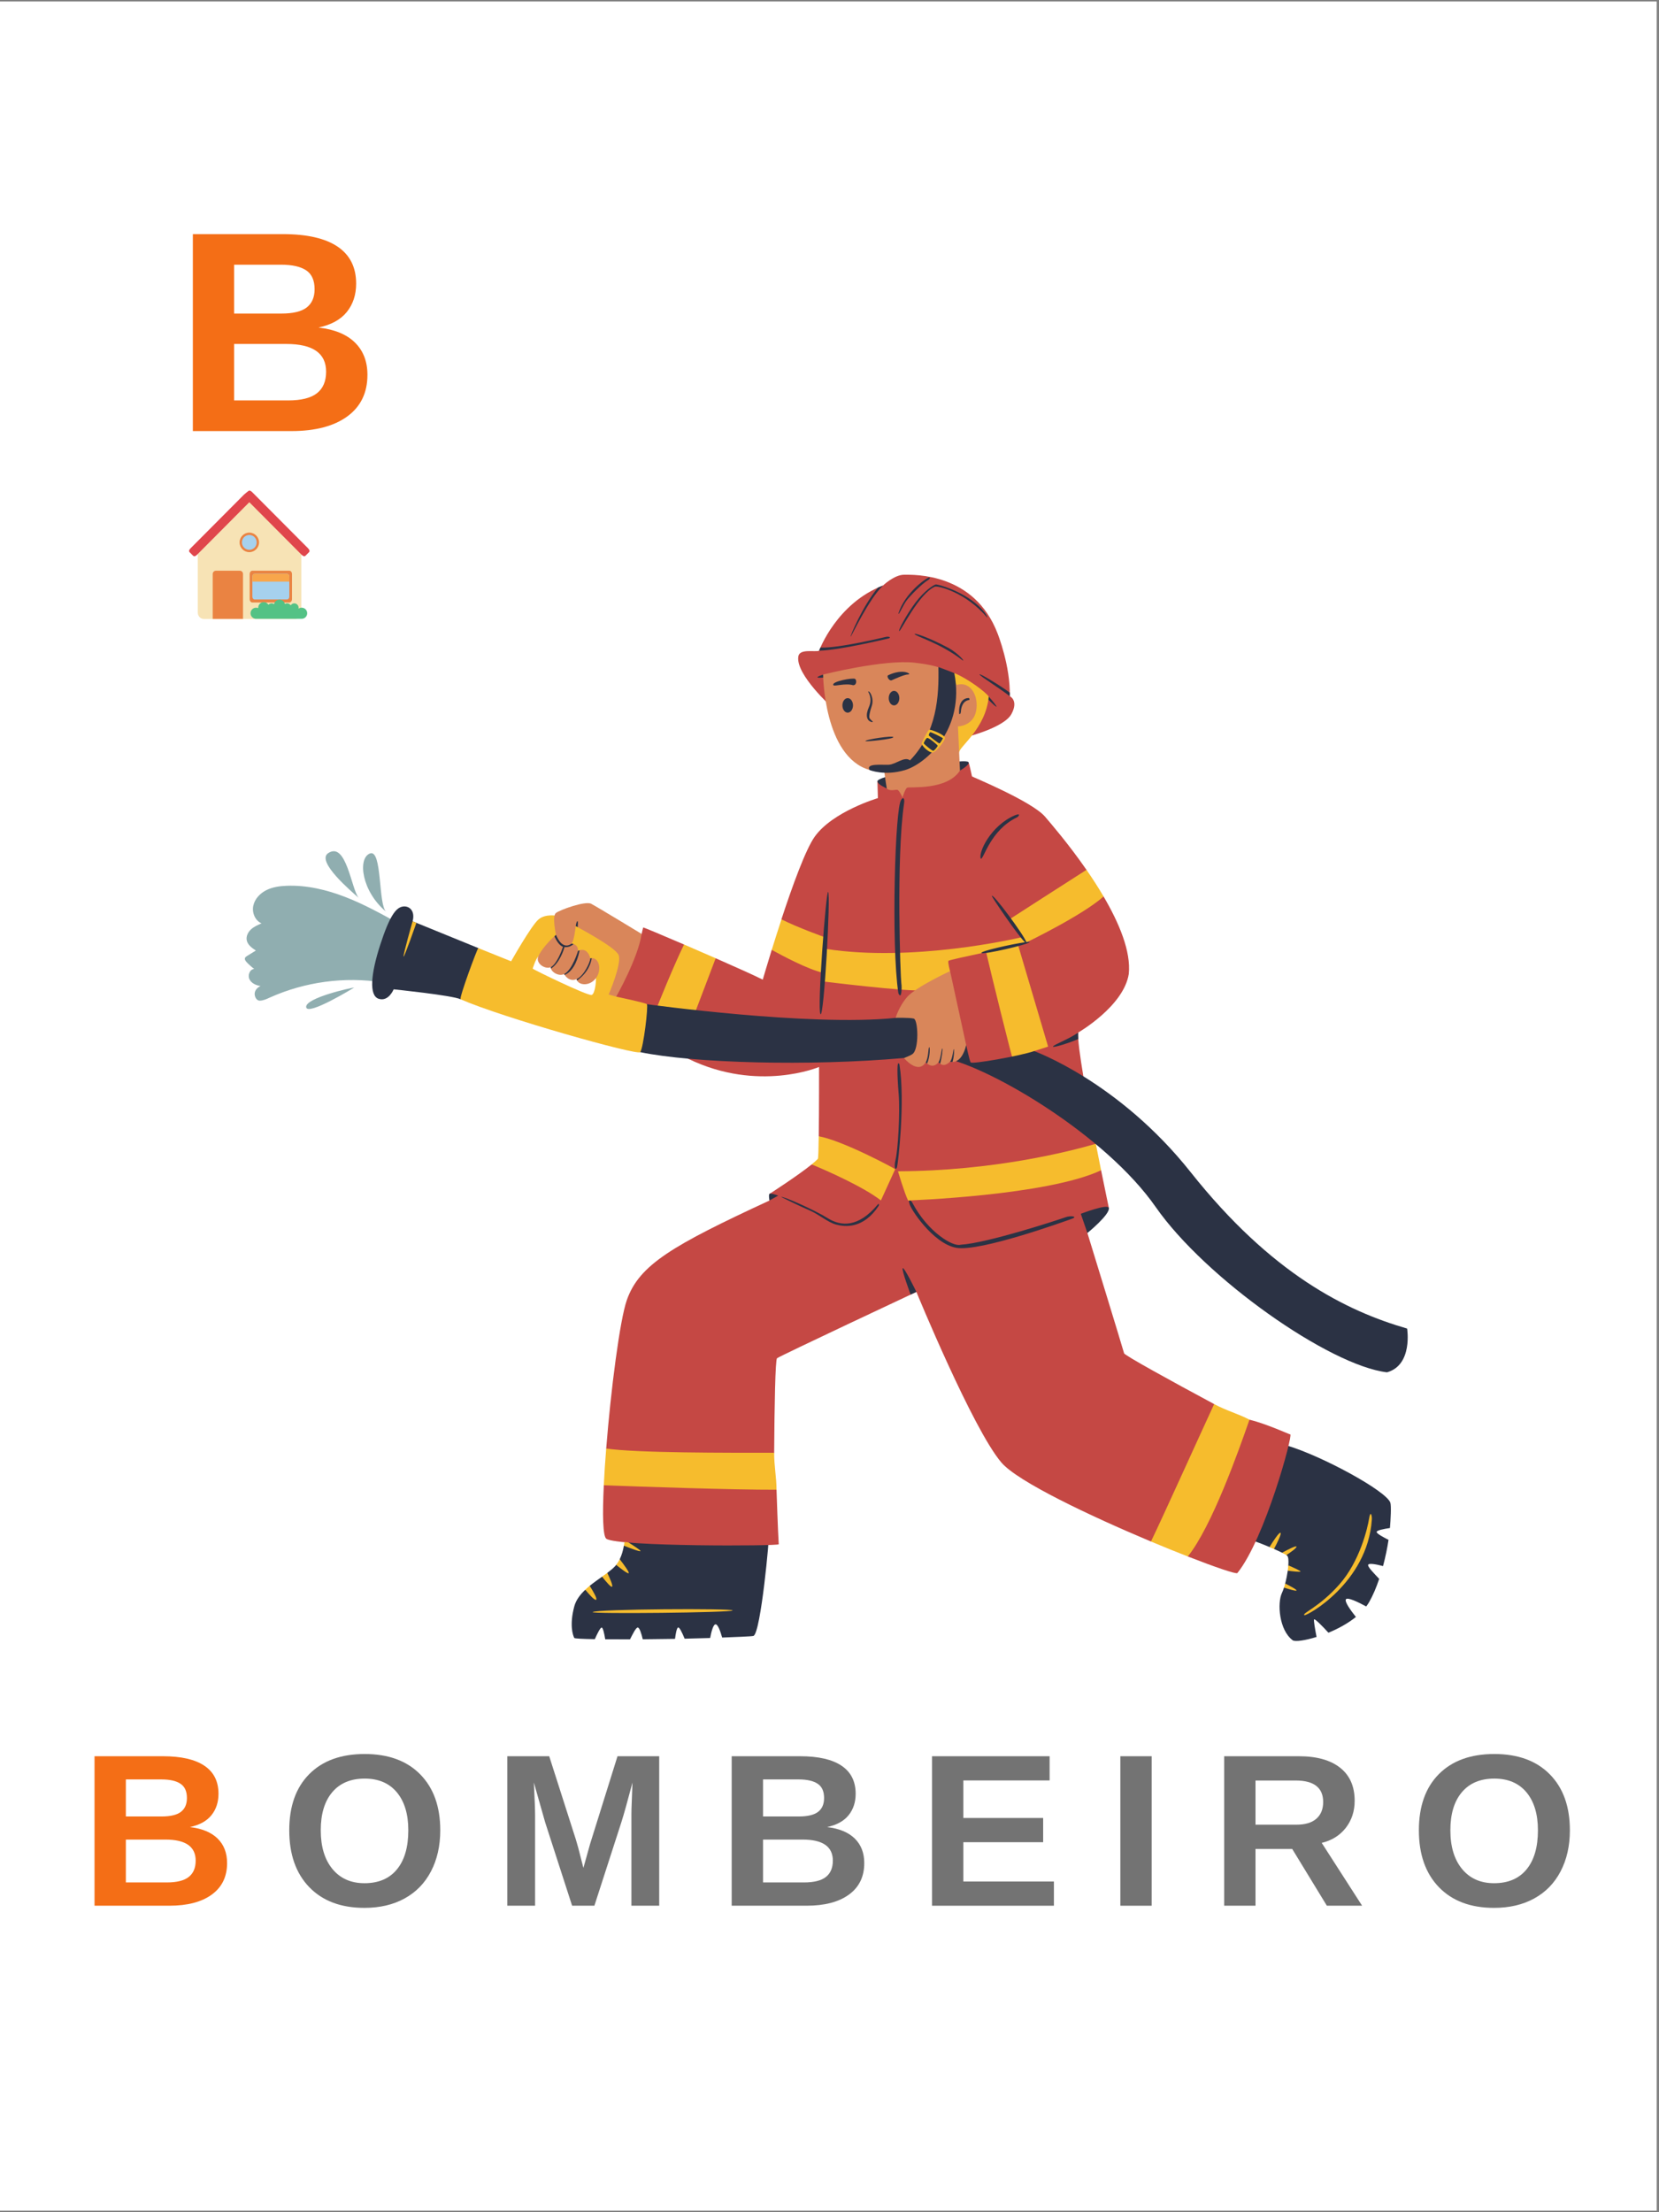 <svg xmlns="http://www.w3.org/2000/svg" xmlns:xlink="http://www.w3.org/1999/xlink" width="450" zoomAndPan="magnify" viewBox="0 0 337.5 450" height="600" preserveAspectRatio="xMidYMid meet" version="1.0"><rect x="0" y="0" width="337.5" height="450" fill="#808080" stroke="none"/><defs><g/><clipPath id="e28b543970"><path d="M 0 0.332 L 337 0.332 L 337 449.668 L 0 449.668 Z M 0 0.332 " clip-rule="nonzero"/></clipPath><clipPath id="8b89766d3f"><path d="M 40 101 L 62 101 L 62 125.922 L 40 125.922 Z M 40 101 " clip-rule="nonzero"/></clipPath><clipPath id="8d92188bac"><path d="M 38.344 99.672 L 63 99.672 L 63 114 L 38.344 114 Z M 38.344 99.672 " clip-rule="nonzero"/></clipPath><clipPath id="1b1ec02491"><path d="M 43 116 L 50 116 L 50 125.922 L 43 125.922 Z M 43 116 " clip-rule="nonzero"/></clipPath><clipPath id="ac5abcabcc"><path d="M 50 121 L 63 121 L 63 125.922 L 50 125.922 Z M 50 121 " clip-rule="nonzero"/></clipPath><clipPath id="ec31cd1aa8"><path d="M 116 293 L 283 293 L 283 333.969 L 116 333.969 Z M 116 293 " clip-rule="nonzero"/></clipPath><clipPath id="22abae7d5f"><path d="M 122 116.469 L 263 116.469 L 263 321 L 122 321 Z M 122 116.469 " clip-rule="nonzero"/></clipPath><clipPath id="f99eb70008"><path d="M 49.715 173 L 82 173 L 82 206 L 49.715 206 Z M 49.715 173 " clip-rule="nonzero"/></clipPath></defs><g clip-path="url(#e28b543970)"><path fill="#ffffff" d="M 0 0.332 L 337.5 0.332 L 337.5 450.332 L 0 450.332 Z M 0 0.332 " fill-opacity="1" fill-rule="nonzero"/><path fill="#ffffff" d="M 0 0.332 L 337.5 0.332 L 337.5 450.332 L 0 450.332 Z M 0 0.332 " fill-opacity="1" fill-rule="nonzero"/></g><g fill="#f46e16" fill-opacity="1"><g transform="translate(35.343, 87.688)"><g><path d="M 39.406 -11.438 C 39.406 -7.789 38.039 -4.973 35.312 -2.984 C 32.582 -0.992 28.789 0 23.938 0 L 3.891 0 L 3.891 -40.062 L 22.234 -40.062 C 27.129 -40.062 30.832 -39.211 33.344 -37.516 C 35.852 -35.816 37.109 -33.312 37.109 -30 C 37.109 -27.727 36.477 -25.805 35.219 -24.234 C 33.957 -22.672 32.035 -21.613 29.453 -21.062 C 32.703 -20.688 35.172 -19.672 36.859 -18.016 C 38.555 -16.359 39.406 -14.164 39.406 -11.438 Z M 28.656 -28.859 C 28.656 -30.66 28.082 -31.941 26.938 -32.703 C 25.789 -33.461 24.094 -33.844 21.844 -33.844 L 12.281 -33.844 L 12.281 -23.906 L 21.891 -23.906 C 24.266 -23.906 25.984 -24.316 27.047 -25.141 C 28.117 -25.973 28.656 -27.211 28.656 -28.859 Z M 31 -12.078 C 31 -15.836 28.305 -17.719 22.922 -17.719 L 12.281 -17.719 L 12.281 -6.234 L 23.234 -6.234 C 25.922 -6.234 27.883 -6.719 29.125 -7.688 C 30.375 -8.664 31 -10.129 31 -12.078 Z M 31 -12.078 "/></g></g></g><g clip-path="url(#8b89766d3f)"><path fill="#f7e3b5" d="M 60.93 111.73 C 60.926 111.727 60.926 111.727 60.926 111.723 L 52.898 103.266 C 51.797 102.176 51.648 101.773 50.75 101.773 C 50.051 101.773 49.566 102.234 48.383 103.395 L 40.621 111.723 C 40.387 111.957 40.234 112.293 40.234 112.668 L 40.234 124.605 C 40.234 125.324 40.781 125.906 41.457 125.906 L 60.082 125.906 C 60.758 125.906 61.305 125.324 61.305 124.605 L 61.305 112.668 C 61.305 112.301 61.16 111.969 60.93 111.73 " fill-opacity="1" fill-rule="nonzero"/></g><path fill="#ea8342" d="M 51.324 122.555 C 51.031 122.555 50.793 122.25 50.793 121.871 L 50.793 116.777 C 50.793 116.402 51.031 116.094 51.324 116.094 L 58.867 116.094 C 59.164 116.094 59.402 116.402 59.402 116.777 L 59.402 121.871 C 59.402 122.25 59.164 122.555 58.867 122.555 L 51.324 122.555 " fill-opacity="1" fill-rule="nonzero"/><g clip-path="url(#8d92188bac)"><path fill="#e0464c" d="M 62.656 111.516 L 51.309 100.117 C 51.027 99.832 50.727 99.676 50.484 99.922 C 50.484 99.922 49.797 100.449 49.652 100.598 L 38.762 111.539 C 38.492 111.809 38.348 112.102 38.59 112.344 L 39.27 113.027 C 39.512 113.273 39.801 113.125 40.074 112.855 L 50.719 102.156 L 61.344 112.836 C 61.625 113.117 61.926 113.273 62.168 113.027 L 62.848 112.344 C 63.09 112.102 62.938 111.801 62.656 111.516 " fill-opacity="1" fill-rule="nonzero"/></g><g clip-path="url(#1b1ec02491)"><path fill="#ea8342" d="M 49.438 125.891 L 49.438 116.75 C 49.438 116.391 49.148 116.094 48.785 116.094 L 43.926 116.094 C 43.566 116.094 43.273 116.391 43.273 116.75 L 43.273 125.891 L 49.438 125.891 " fill-opacity="1" fill-rule="nonzero"/></g><path fill="#a6d1ee" d="M 51.801 121.941 C 51.543 121.941 51.336 121.695 51.336 121.387 L 51.336 117.262 C 51.336 116.957 51.543 116.711 51.801 116.711 L 58.391 116.711 C 58.648 116.711 58.855 116.957 58.855 117.262 L 58.855 121.387 C 58.855 121.695 58.648 121.941 58.391 121.941 L 51.801 121.941 " fill-opacity="1" fill-rule="nonzero"/><path fill="#f8a64b" d="M 58.855 118.316 L 58.855 117.262 C 58.855 116.957 58.648 116.711 58.391 116.711 L 51.801 116.711 C 51.543 116.711 51.336 116.957 51.336 117.262 L 51.336 118.316 L 58.855 118.316 " fill-opacity="1" fill-rule="nonzero"/><path fill="#ea8342" d="M 52.695 110.332 C 52.695 111.43 51.809 112.316 50.719 112.316 C 49.625 112.316 48.738 111.43 48.738 110.332 C 48.738 109.234 49.625 108.344 50.719 108.344 C 51.809 108.344 52.695 109.234 52.695 110.332 " fill-opacity="1" fill-rule="nonzero"/><path fill="#a6d1ee" d="M 52.219 110.332 C 52.219 111.164 51.547 111.844 50.719 111.844 C 49.887 111.844 49.215 111.164 49.215 110.332 C 49.215 109.496 49.887 108.82 50.719 108.82 C 51.547 108.82 52.219 109.496 52.219 110.332 " fill-opacity="1" fill-rule="nonzero"/><g clip-path="url(#ac5abcabcc)"><path fill="#53c285" d="M 61.371 123.613 C 61.129 123.613 60.906 123.691 60.723 123.824 C 60.738 123.758 60.746 123.688 60.746 123.613 C 60.746 123.129 60.355 122.734 59.871 122.734 C 59.562 122.734 59.293 122.895 59.137 123.137 C 58.98 122.895 58.711 122.734 58.402 122.734 C 58.238 122.734 58.086 122.781 57.953 122.859 C 57.84 122.355 57.395 121.98 56.859 121.98 C 56.309 121.98 55.852 122.375 55.754 122.898 C 55.609 122.797 55.434 122.734 55.246 122.734 C 54.992 122.734 54.77 122.844 54.609 123.012 C 54.41 122.695 54.059 122.484 53.656 122.484 C 53.035 122.484 52.531 122.988 52.531 123.613 C 52.531 123.645 52.535 123.676 52.535 123.703 C 52.402 123.648 52.25 123.613 52.094 123.613 C 51.473 123.613 50.969 124.121 50.969 124.746 C 50.969 125.371 51.473 125.875 52.094 125.875 L 61.371 125.875 C 61.992 125.875 62.496 125.371 62.496 124.746 C 62.496 124.121 61.992 123.613 61.371 123.613 " fill-opacity="1" fill-rule="nonzero"/></g><g clip-path="url(#ec31cd1aa8)"><path fill="#2b3244" d="M 153.293 332.762 C 153 332.891 149.082 333.004 146.914 333.102 C 146.551 331.828 146.035 330.375 145.555 330.414 C 145.094 330.453 144.715 331.895 144.469 333.195 C 142.902 333.25 141.141 333.297 139.281 333.336 C 138.777 332.113 138.195 330.898 137.926 331.062 C 137.656 331.227 137.457 332.336 137.324 333.371 C 135.16 333.41 132.922 333.438 130.758 333.453 C 130.492 332.328 130.098 330.992 129.707 331.066 C 129.328 331.145 128.707 332.406 128.168 333.469 C 126.359 333.473 124.648 333.473 123.125 333.457 C 122.941 332.336 122.66 330.996 122.371 331.07 C 122.07 331.152 121.438 332.465 121.004 333.434 C 118.508 333.391 116.895 333.312 116.828 333.184 C 116.535 332.621 115.816 330.551 116.828 326.77 C 117.172 325.484 118.016 324.375 119.055 323.387 L 120.191 323.68 L 119.965 322.59 C 120.777 321.922 121.652 321.309 122.477 320.727 L 123.512 321 L 123.531 319.961 C 124.16 319.492 124.719 319.035 125.137 318.582 C 125.211 318.5 125.277 318.41 125.348 318.32 L 126.438 318.289 L 126.074 317.176 C 126.512 316.273 126.77 315.289 126.918 314.422 L 127.633 314.406 L 127.082 313.281 C 127.152 312.637 127.164 312.184 127.199 312.086 L 156.414 312.086 C 156.613 312.145 154.793 332.109 153.293 332.762 Z M 267.336 329.406 C 267.484 329.223 269.086 330.832 270.25 332.121 C 272.191 331.324 274.195 330.242 275.84 328.914 C 274.797 327.609 273.512 325.828 273.801 325.336 C 274.102 324.816 276.359 325.922 277.938 326.781 C 278.156 326.492 278.359 326.191 278.535 325.887 C 279.312 324.531 279.996 322.898 280.578 321.168 C 279.547 320.074 278.266 318.785 278.324 318.352 C 278.383 317.863 280.164 318.25 281.359 318.566 C 281.848 316.742 282.227 314.898 282.477 313.23 C 281.359 312.672 280.078 311.961 280.059 311.633 C 280.039 311.293 281.52 311.004 282.766 310.824 C 282.902 309.184 283.066 306.324 282.844 305.668 C 282.047 303.297 268.996 296.172 261.715 294.008 C 254.902 291.988 255.156 313.508 255.156 313.508 C 255.242 313.484 256.715 314.039 258.266 314.691 C 258.57 314.82 259.137 314.242 259.18 315.086 C 259.785 315.352 260.363 315.613 260.824 315.848 C 261.199 316.031 261.668 315.883 261.695 316.328 C 261.762 316.375 261.82 316.418 261.855 316.453 C 262.109 316.688 262.164 317.441 262.094 318.41 C 262.07 318.754 262.48 319.066 261.977 319.5 C 261.855 320.355 261.672 321.281 261.449 322.113 C 261.375 322.402 261.977 322.672 261.211 322.941 C 261.07 323.371 260.926 323.754 260.777 324.066 C 259.84 326.055 260.172 331.605 263.008 333.676 C 263.535 333.969 265.473 333.719 267.836 332.98 C 267.551 331.504 267.199 329.578 267.336 329.406 Z M 267.336 329.406 " fill-opacity="1" fill-rule="nonzero"/></g><g clip-path="url(#22abae7d5f)"><path fill="#c54844" d="M 169.18 143.812 C 169.18 143.812 161.996 137.32 162.391 133.68 C 162.484 131.84 165.75 132.691 166.641 132.371 C 166.734 132.078 170.293 122.695 179.633 119.105 C 179.633 119.105 181.934 116.91 183.926 116.91 C 185.918 116.91 198.25 116.477 202.965 128.914 C 202.965 128.914 205.598 135.543 205.418 141.613 C 205.418 141.613 207.281 142.461 205.754 145.258 C 204.227 148.055 196.492 149.953 196.492 149.953 M 140.055 215.395 C 154.281 222.27 166.625 217.039 166.625 217.039 C 166.625 217.039 166.641 225.598 166.562 231.133 L 171.785 236.992 L 165.121 236.867 C 162.227 239.207 156.562 242.844 156.562 242.844 L 156.551 244.195 C 136.805 253.355 130.051 257.25 127.52 264.453 C 126.105 268.477 124.273 282.641 123.324 294.652 C 123.324 294.652 127.074 301.098 122.836 302.125 C 122.547 308.094 122.637 312.48 123.344 313.004 C 125.566 314.629 158.492 314.516 158.422 314.125 C 158.398 313.988 158.219 310.418 157.973 303.035 L 155.141 298.84 L 157.492 295.512 C 157.555 286.086 157.719 276.555 158.078 276.285 C 158.793 275.754 186.426 262.793 186.426 262.793 C 186.426 262.793 197.867 290.641 203.715 297.496 C 207.043 301.406 221.848 308.406 234.152 313.57 C 238.738 312.004 239.137 310.891 239.574 310.348 C 240.008 309.805 241.648 316.613 241.648 316.613 C 247.328 318.832 251.41 320.215 251.723 319.988 C 257.316 313.078 263.102 291.781 262.488 291.781 C 262.297 291.781 257.773 289.676 254.188 288.781 L 250.125 292.059 L 247 285.609 C 238.184 280.879 228.785 275.703 228.68 275.281 C 228.488 274.492 221.215 250.805 221.215 250.805 C 222.027 247.984 225.586 245.727 225.586 245.727 C 225.586 245.727 224.91 242.535 224 238.043 L 221.938 235.352 L 222.93 232.66 C 221.145 223.582 219.152 212.664 219.328 210.047 C 219.328 210.047 228.582 204.711 229.633 198.133 C 230.113 193.566 227.684 187.773 224.5 182.348 L 221.027 181.59 L 221.027 176.934 C 217.402 171.703 213.762 167.488 212.598 166.125 C 209.945 163.016 197.762 158.008 197.742 157.938 C 197.719 157.867 197.207 155.461 197.059 155.102 L 178.5 158.953 L 178.594 162.348 C 178.594 162.348 169.426 165.055 165.758 170.168 C 163.891 172.77 161.184 180.266 158.969 187 C 158.969 187 161.992 190.953 162.371 191.062 C 162.75 191.172 156.996 193.207 156.996 193.211 C 155.895 196.773 155.172 199.277 155.172 199.277 C 153.777 198.559 149.875 196.801 145.594 194.922 C 145.594 194.922 143.391 196.941 141.758 197.484 C 140.125 198.027 139.16 192.125 139.16 192.125 C 134.598 190.164 130.867 188.602 130.84 188.668 C 130.781 188.824 130.535 189.969 130.535 189.969 C 130.414 190.281 121.504 198.559 122.672 203.945 C 123.844 209.332 140.055 215.395 140.055 215.395 Z M 140.055 215.395 " fill-opacity="1" fill-rule="nonzero"/></g><path fill="#2b3244" d="M 167.449 137.223 L 167.832 137.801 C 167.832 137.801 166.387 137.957 166.309 137.785 C 166.223 137.617 167.449 137.223 167.449 137.223 Z M 180.34 129.527 C 180.062 129.578 170.656 131.898 166.898 131.723 C 166.738 132.098 166.648 132.328 166.633 132.371 C 171.109 132.203 179.754 130.086 180.797 129.867 C 181.461 129.582 180.625 129.473 180.34 129.527 Z M 179.633 119.105 C 179.281 119.242 178.941 119.383 178.605 119.535 C 175.5 123.227 172.855 129.609 173.047 129.512 C 173.242 129.406 176.66 121.988 179.633 119.105 Z M 184.492 122.07 C 185.191 121.188 187.406 118.84 188.895 117.93 C 189.363 117.598 189.164 117.395 188.895 117.52 C 188.176 117.738 184.047 120.746 182.781 124.75 C 182.734 125.441 183.785 122.957 184.492 122.07 Z M 186.242 122.57 C 184.336 125.082 182.543 128.559 182.957 128.352 C 183.23 128.477 186.902 120.77 190.191 119.336 C 190.77 119.113 196.523 120.461 200.879 125.684 C 200.879 125.684 200.805 124.828 198.996 123.176 C 195.766 120.191 190.711 118.781 190.328 118.895 C 189.941 119.004 188.145 120.055 186.242 122.57 Z M 199.27 137.188 C 199.379 137.559 203.246 139.91 205.418 141.617 C 205.426 141.375 205.426 141.137 205.426 140.895 C 203.543 139.48 199.168 136.84 199.27 137.188 Z M 200.719 141.965 C 203.316 144.633 203.301 144.117 201.148 141.699 C 201.148 141.695 198.121 139.293 200.719 141.965 Z M 186.062 128.961 C 186.285 129.48 191.16 130.727 195.773 134.281 C 196.492 134.781 195.094 132.996 192.965 131.801 C 188.773 129.574 186.027 128.734 186.062 128.961 Z M 180.758 157.875 C 180.758 157.875 178.371 158.504 178.504 158.961 C 178.637 159.414 179.02 159.699 180.398 160.406 L 192.992 156.949 L 195.289 156.75 C 195.289 156.75 197.605 155.426 196.949 154.961 C 194.715 154.199 180.758 157.875 180.758 157.875 Z M 180.758 157.875 " fill-opacity="1" fill-rule="nonzero"/><path fill="#f6bc2d" d="M 157.492 295.512 C 157.473 298.09 157.977 300.664 157.973 303.035 C 149.02 303.059 130.414 302.414 122.832 302.125 C 122.945 299.824 123.109 297.293 123.32 294.652 C 129.418 295.566 147.93 295.527 157.492 295.512 Z M 195.121 153.066 C 195.07 151.914 200.543 148.258 201.148 141.699 C 200.582 140.812 196.84 138.004 194.141 136.914 C 191.441 135.824 191.484 151.41 195.121 153.066 Z M 139.16 192.125 C 141.223 193.016 143.457 193.988 145.594 194.922 L 140.348 208.723 L 133.145 206.293 C 133.145 206.27 133.168 206.188 133.219 206.055 C 133.758 204.512 137.234 196.035 139.16 192.125 Z M 221.031 176.938 C 222.223 178.656 223.41 180.484 224.508 182.359 C 220.223 186.191 208.863 191.676 208.863 191.676 C 208.52 191.809 207.902 191.988 207.098 192.191 L 213.223 212.895 L 210.375 213.812 C 210.375 213.812 206.367 216.043 206.109 215.664 C 205.875 215.32 201.441 197.344 200.613 193.676 C 196.758 194.512 193.031 195.297 192.945 195.453 C 192.781 195.754 193.281 197.547 193.281 197.547 C 193.281 197.547 192.41 201.184 188.367 201.473 C 184.32 201.758 167.215 199.613 167.215 199.613 L 167.312 197.844 C 164.359 197.18 159.145 194.402 157 193.219 C 157.574 191.371 158.25 189.23 158.98 187.012 C 162.273 188.68 167.855 190.672 167.855 190.672 L 168.066 193.031 C 185.625 195.727 206.211 191.039 208.074 190.598 C 207.078 189.227 205.48 187.039 205.426 186.965 C 205.922 186.621 217.043 179.496 221.031 176.938 Z M 166.559 231.133 C 171.539 232.035 182.141 237.762 182.109 237.836 C 182.082 237.922 179.207 244.191 179.207 244.191 C 175.676 241.438 168.266 238.152 165.117 236.859 C 165.648 236.43 166.09 236.043 166.383 235.727 C 166.469 235.605 166.527 233.695 166.559 231.133 Z M 222.93 232.668 C 223.301 234.574 223.664 236.402 224 238.055 C 212.973 243.23 184.738 244.195 184.738 244.195 C 183.98 242.672 182.684 238.258 182.684 238.258 C 202.137 238.18 217.559 234.234 222.93 232.668 Z M 254.188 288.781 C 251.922 295.293 246.523 310.523 241.645 316.613 C 239.355 315.719 236.809 314.688 234.145 313.57 C 236.453 308.824 244.137 291.789 247 285.617 C 249.523 286.961 251.992 287.625 254.188 288.781 Z M 254.188 288.781 " fill-opacity="1" fill-rule="nonzero"/><g clip-path="url(#f99eb70008)"><path fill="#90aeb0" d="M 81.164 187.875 L 77.828 199.832 C 70.09 198.621 62.004 199.715 54.867 202.93 C 54.219 203.227 53.555 203.539 52.844 203.551 C 52.18 203.566 51.762 202.727 51.812 202.062 C 51.867 201.395 52.395 200.84 53.012 200.574 C 52.105 200.438 51.164 200.031 50.754 199.215 C 50.344 198.402 50.793 197.172 51.707 197.098 C 51.164 196.684 50.656 196.227 50.188 195.734 C 49.961 195.492 49.723 195.16 49.848 194.852 C 49.918 194.672 50.098 194.559 50.262 194.457 C 50.859 194.09 51.453 193.727 52.047 193.355 C 51.246 192.828 50.387 192.207 50.195 191.27 C 50.031 190.457 50.453 189.617 51.059 189.055 C 51.668 188.492 52.441 188.156 53.203 187.828 C 51.895 187.266 51.23 185.645 51.527 184.246 C 51.82 182.852 52.906 181.711 54.184 181.07 C 55.461 180.434 56.914 180.234 58.344 180.18 C 62.406 180.031 66.453 180.992 70.246 182.461 C 74.031 183.926 77.605 185.902 81.164 187.875 Z M 78.574 185.473 C 76.914 184.141 77.797 172.613 75.25 173.613 C 72.703 174.609 73.586 181.367 78.574 185.473 Z M 62.285 204.871 C 62.508 206.754 72.059 200.883 72.059 200.883 C 71.598 200.879 62.062 202.984 62.285 204.871 Z M 73.156 182.816 C 73.145 182.793 73.066 182.727 72.953 182.625 C 73.02 182.703 73.086 182.77 73.156 182.816 Z M 72.953 182.625 C 71.473 180.859 70.449 171.066 66.754 173.551 C 64.238 175.246 71.621 181.43 72.953 182.625 Z M 72.953 182.625 " fill-opacity="1" fill-rule="nonzero"/></g><path fill="#d9865a" d="M 194.656 139.328 C 197.484 138.477 199.18 141.648 198.566 144.676 C 197.949 147.703 194.887 147.77 194.887 147.77 L 195.293 156.746 C 192.602 160.863 184.977 159.977 184.547 160.23 C 184.117 160.488 183.602 162.23 183.602 162.23 C 183.602 162.23 182.93 160.715 182.551 160.66 C 182.176 160.602 181.055 161.004 180.402 160.402 C 180.402 160.402 180.004 157.934 179.887 156.941 C 179.773 155.957 176.906 156.629 176.906 156.629 C 167.57 153.941 167.449 137.215 167.449 137.215 C 167.449 137.215 179.844 134.094 186.066 134.805 C 192.281 135.512 192.652 136.711 192.652 136.711 Z M 194.656 139.328 " fill-opacity="1" fill-rule="nonzero"/><path fill="#2b3244" d="M 180.797 155.562 C 182.254 155.488 184.055 153.766 185.121 154.68 C 190.625 148.988 191.023 141.688 190.906 135.68 L 194.141 136.914 C 196.371 148.383 188.355 155.371 184.141 156.637 C 179.926 157.898 176.906 156.637 176.906 156.637 C 176.074 155.211 179.375 155.633 180.797 155.562 Z M 115.891 207.199 C 120.766 208.969 130.23 214.023 130.23 214.023 C 140.977 216.254 164.566 216.926 183.898 215.215 L 192.152 215.215 C 201.852 217.309 224.973 230.984 235.109 245.523 C 245.246 260.062 270.473 277.77 282.164 279.152 C 287.477 277.664 286.258 270.25 286.258 270.25 C 273.891 266.676 258.66 259.156 242.219 238.434 C 227.574 219.98 210.387 213.812 210.387 213.812 C 207.215 214.863 197.723 216.504 197.469 216.113 C 197.215 215.719 196.566 212.609 196.566 212.609 L 189.391 204.555 L 182.219 207.051 C 164.812 208.871 131.602 204.27 131.602 204.27 C 131.602 204.27 115.469 204.984 109.906 202.219 C 104.34 199.449 97.656 192.996 97.305 192.855 C 96.957 192.715 83.941 187.406 83.941 187.406 C 84.523 185.223 83.188 184.152 81.859 184.422 C 80.527 184.691 79.254 186.316 77.344 192.215 C 75.434 198.117 75.035 202.535 77.047 203.172 C 79.059 203.809 80.082 201.246 80.082 201.246 C 80.082 201.246 91.961 202.457 93.711 203.27 C 93.695 203.27 111.016 205.43 115.891 207.199 Z M 115.891 207.199 " fill-opacity="1" fill-rule="nonzero"/><path fill="#f6bc2d" d="M 192.25 150.172 C 192.07 150.82 190.723 152.617 189.941 153.012 C 189.156 153.398 187.305 151.582 187.516 151.109 C 187.863 150.297 188.773 148.656 188.965 148.449 C 189.16 148.238 192.43 149.523 192.25 150.172 Z M 120.57 327.926 C 120.152 328.328 148.816 328.043 149.043 327.59 C 149.266 327.133 121.219 327.297 120.57 327.926 Z M 125.352 318.32 C 126.352 319.133 127.68 320.145 127.895 320.016 C 128.105 319.879 126.957 318.316 126.078 317.176 C 125.875 317.578 125.633 317.969 125.352 318.32 Z M 130.309 315.492 C 130.309 315.352 129.188 314.598 127.883 313.777 C 127.68 313.691 127.266 313.668 127.031 313.703 C 127.004 313.926 126.965 314.168 126.926 314.418 C 128.188 314.922 130.309 315.734 130.309 315.492 Z M 124.512 322.762 C 124.754 322.578 124.059 321.02 123.543 319.953 C 123.207 320.207 122.852 320.457 122.484 320.715 C 123.297 321.754 124.297 322.922 124.512 322.762 Z M 121.285 325.406 C 121.535 325.195 120.711 323.762 119.969 322.582 C 119.656 322.836 119.348 323.102 119.062 323.375 C 119.898 324.383 121.016 325.641 121.285 325.406 Z M 278.516 308.918 C 278.227 310.77 276.648 317.602 272.457 322.32 C 268.27 327.039 264.766 328.156 265.367 328.559 C 265.863 328.734 278.199 321.973 279.078 309.145 C 279.156 308.336 278.805 307.07 278.516 308.918 Z M 258.262 314.695 C 258.562 314.824 258.871 314.957 259.176 315.09 C 259.785 313.934 260.758 311.98 260.504 311.797 C 260.238 311.598 258.93 313.621 258.262 314.695 Z M 262.094 318.418 C 262.07 318.758 262.027 319.125 261.977 319.504 C 262.984 319.637 264.598 319.82 264.574 319.66 C 264.555 319.512 263.086 318.848 262.094 318.418 Z M 261.457 322.117 C 261.379 322.406 261.301 322.68 261.215 322.945 C 262.23 323.258 263.652 323.703 263.754 323.531 C 263.859 323.359 262.438 322.609 261.457 322.117 Z M 263.754 314.637 C 263.801 314.27 261.863 315.285 260.824 315.848 C 261.199 316.031 261.504 316.203 261.695 316.328 C 262.535 315.781 263.711 314.953 263.754 314.637 Z M 93.695 203.27 C 93.441 202.793 97.027 193.117 97.297 192.855 L 103.98 195.543 C 103.98 195.543 108.035 188.355 109.523 187.055 C 111.012 185.75 113.477 186.32 113.477 186.32 C 113.477 186.32 123.039 186.75 125.344 190.469 C 127.645 194.184 127.516 197.547 126.605 198.902 C 125.699 200.262 125.363 202.738 125.363 202.738 C 125.363 202.738 131.258 203.957 131.594 204.27 C 131.93 204.582 130.879 213.344 130.23 214.031 C 129.582 214.715 102.332 207.039 93.695 203.27 Z M 121.168 198.137 C 120.934 197.309 110.113 193.914 109.527 194.527 C 108.941 195.137 108.367 197.031 108.367 197.031 C 108.371 197.172 119.629 202.648 120.375 202.387 C 121.125 202.133 121.395 198.965 121.168 198.137 Z M 82.094 194.582 C 82.223 194.84 84.711 187.727 84.711 187.727 L 83.93 187.406 C 83.93 187.402 81.969 194.324 82.094 194.582 Z M 82.094 194.582 " fill-opacity="1" fill-rule="nonzero"/><path fill="#d9865a" d="M 125.363 202.734 L 123.828 202.301 C 123.828 202.301 126.57 195.934 125.84 194.246 C 125.105 192.562 117.098 188.418 117.117 188.367 C 117.137 188.32 116.793 191.488 116.266 191.957 C 116.266 191.957 117.637 191.957 117.59 193.418 C 119.57 192.496 120.094 194.941 120.094 194.941 C 121.93 194.547 122.539 197.391 121.16 199.074 C 119.785 200.758 117.539 200.375 117.301 199.18 C 115.645 199.848 114.754 198.141 114.754 198.141 C 113.629 198.719 111.945 197.594 112.059 196.746 C 110.855 197.246 108.895 195.938 109.516 194.535 C 110.461 192.434 113.098 190.164 113.098 190.164 C 113.098 190.164 112.289 186.371 113.074 185.734 C 113.855 185.094 119.055 183.215 120.258 183.836 C 121.461 184.461 130.531 189.973 130.531 189.973 C 129.793 194.938 125.363 202.734 125.363 202.734 Z M 193.281 197.539 C 193.281 197.539 186.301 200.777 184.562 202.785 C 182.82 204.793 182.211 207.043 182.211 207.043 C 182.211 207.043 185 206.973 185.895 207.199 C 186.789 207.43 187.023 213.531 185.594 214.434 C 185.156 214.758 183.898 215.215 183.898 215.215 C 183.898 215.215 186.719 218.645 188.324 216.098 C 188.324 216.098 189.656 217.645 190.934 216.066 C 190.934 216.066 191.824 217.41 193.281 215.945 C 193.281 215.945 195.508 216.812 196.559 212.605 Z M 193.281 197.539 " fill-opacity="1" fill-rule="nonzero"/><path fill="#2b3244" d="M 186.426 262.789 L 185.254 263.336 C 185.254 263.336 183.336 258.207 183.652 257.969 C 183.969 257.738 186.426 262.789 186.426 262.789 Z M 156.555 242.844 C 156.301 243.043 156.547 244.195 156.547 244.195 L 158.316 243.203 C 158.316 243.203 156.816 242.645 156.555 242.844 Z M 178.566 245.023 C 174.613 249.738 171.086 249.484 168.391 247.797 C 165.699 246.109 159.086 243.195 158.941 243.492 C 158.941 243.492 162.621 245.332 164.648 246.188 C 166.672 247.051 168.359 248.637 170.113 249.102 C 171.863 249.562 175.605 250.043 178.746 245.305 C 178.852 245.164 178.875 244.664 178.566 245.023 Z M 216.758 247.609 C 215.68 248.012 200.824 252.891 195.43 253.195 C 193.934 253.676 188.871 250.734 185.68 244.797 C 185.332 243.957 184.656 244.074 185.023 244.797 C 184.945 245.508 189.738 252.996 194.574 253.828 C 199.41 254.66 216.531 248.457 217.98 247.953 C 219.422 247.453 217.836 247.207 216.758 247.609 Z M 225.586 245.734 C 225.434 244.762 219.871 246.91 219.871 246.91 L 221.215 250.812 C 221.215 250.812 225.797 247.082 225.586 245.734 Z M 182.82 222.508 C 183.141 226.379 182.656 233.961 182.211 235.797 C 181.77 237.633 182.211 238.195 182.48 237.438 C 182.68 236.879 184.195 224.059 182.977 216.52 C 182.426 215.34 182.5 218.637 182.82 222.508 Z M 183.359 199.992 C 183.199 199.055 182.277 174.676 183.918 163.449 C 184.117 162.141 183.582 162.203 183.359 162.684 C 182.082 163.781 181.27 192.184 182.758 202.023 C 183.395 203.523 183.52 200.93 183.359 199.992 Z M 168.465 181.43 C 168.055 181.113 166.195 205.434 166.914 206.297 C 167.637 207.156 169.031 181.871 168.465 181.43 Z M 201.777 182.254 C 201.746 182.457 207.195 190.508 208.527 191.668 C 205.957 192.02 199.074 193.547 199.695 193.875 C 200.273 194.176 209.031 192.156 209.461 191.664 C 209.539 191.578 209.27 191.578 208.785 191.633 C 208.371 190.285 201.902 181.531 201.777 182.254 Z M 206.895 166.262 C 207.211 166.102 207.82 165.297 206.426 165.859 C 201.484 168 198.953 173.508 199.535 174.688 C 200.137 174.82 201.434 168.871 206.895 166.262 Z M 219.332 210.055 C 217.223 211.504 214.262 212.523 214.219 212.895 C 214.18 213.223 217.867 212.031 219.359 211.355 C 219.324 210.812 219.309 210.371 219.332 210.055 Z M 195.117 145.043 C 195.168 145.527 195.469 145.152 195.484 144.719 C 195.504 144.281 195.68 142.703 197.004 142.418 C 197.441 142.391 197.18 141.969 197.004 141.984 C 194.855 142.113 195.133 144.938 195.117 145.043 Z M 189.871 152.727 C 190.098 152.664 190.758 151.871 190.754 151.695 C 190.746 151.52 188.891 149.996 188.613 150.109 C 188.332 150.223 187.883 151.121 187.926 151.215 C 188.012 151.391 189.645 152.789 189.871 152.727 Z M 191.125 151.211 C 191.316 151.164 191.75 150.312 191.82 150.199 C 191.891 150.086 189.375 148.875 189.242 148.941 C 189.109 149.008 188.875 149.504 188.973 149.621 C 189.043 149.723 190.926 151.258 191.125 151.211 Z M 171.375 143.488 C 171.375 144.301 171.859 144.965 172.453 144.965 C 173.051 144.965 173.531 144.301 173.531 143.488 C 173.531 142.672 173.051 142.012 172.453 142.012 C 171.863 142.012 171.375 142.668 171.375 143.488 Z M 181.406 138.375 C 181.902 138.164 184.016 137.168 184.789 137.188 C 185.559 137.203 183.824 135.867 180.699 137.348 C 180.273 137.555 180.91 138.59 181.406 138.375 Z M 173.539 139.383 C 174.242 139.414 174.336 138.438 173.973 138.109 C 173.605 137.785 168.969 138.641 169.547 139.383 C 169.77 139.672 171.98 138.914 173.539 139.383 Z M 177.34 146.871 C 177.938 146.98 177.16 146.512 176.906 146.102 C 176.746 145.84 176.938 144.812 177.34 143.629 C 177.91 141.965 176.809 140.312 176.613 140.703 C 176.691 140.852 177.535 142.113 176.77 143.82 C 176.008 145.52 176.328 146.648 177.34 146.871 Z M 176.074 150.762 C 176.199 150.898 181.703 150.355 181.738 149.957 C 181.77 149.555 175.785 150.453 176.074 150.762 Z M 182.957 142.012 C 182.957 141.195 182.477 140.535 181.879 140.535 C 181.281 140.535 180.801 141.195 180.801 142.012 C 180.801 142.824 181.281 143.488 181.879 143.488 C 182.477 143.488 182.957 142.824 182.957 142.012 Z M 117.117 188.367 C 117.117 188.367 117.117 188.387 117.117 188.41 C 117.121 188.383 117.121 188.363 117.117 188.367 Z M 116.695 192.031 C 116.457 191.957 116.27 191.957 116.27 191.957 C 115.398 192.605 114.164 192.656 113.109 190.156 C 113.109 190.156 112.984 190.281 112.793 190.48 C 113.152 191.266 113.77 192.34 114.531 192.594 C 114.301 193.297 113.332 196.012 112.062 196.742 C 112.047 196.836 112.062 196.934 112.09 197.031 C 113.812 195.875 114.629 193.398 114.84 192.652 C 115.785 192.746 116.434 192.27 116.695 192.031 Z M 117.477 187.391 C 117.277 187.359 117.117 188.367 117.117 188.367 C 117.109 188.375 117.258 188.457 117.512 188.602 C 117.562 188.16 117.617 187.414 117.477 187.391 Z M 117.594 193.418 C 117.594 193.418 116.449 197.305 114.762 198.141 C 114.762 198.141 114.797 198.215 114.867 198.316 C 116.961 197.434 117.699 194.441 117.906 193.305 C 117.809 193.328 117.703 193.367 117.594 193.418 Z M 117.305 199.172 C 117.324 199.273 117.363 199.363 117.406 199.449 C 119.773 197.734 120.273 195.688 120.371 194.906 C 120.281 194.91 120.191 194.914 120.094 194.938 C 120.082 195.672 118.832 198.473 117.305 199.172 Z M 188.324 216.102 C 188.324 216.102 188.422 216.215 188.594 216.355 C 189.223 215 189.223 212.883 189.031 213.023 C 188.824 213.164 188.922 215.074 188.324 216.102 Z M 194.027 213.406 C 193.91 213.461 193.797 215.387 193.281 215.945 C 193.281 215.945 193.469 216.023 193.77 216.023 C 194.133 214.902 194.137 213.352 194.027 213.406 Z M 190.934 216.07 C 190.934 216.07 191.043 216.234 191.246 216.383 C 191.605 215.172 191.848 213.25 191.695 213.27 C 191.543 213.285 191.406 215.355 190.934 216.07 Z M 190.934 216.07 " fill-opacity="1" fill-rule="nonzero"/><g fill="#f46e16" fill-opacity="1"><g transform="translate(16.276, 387.652)"><g><path d="M 29.922 -8.672 C 29.922 -5.91 28.883 -3.773 26.812 -2.266 C 24.738 -0.754 21.859 0 18.172 0 L 2.953 0 L 2.953 -30.406 L 16.875 -30.406 C 20.594 -30.406 23.406 -29.758 25.312 -28.469 C 27.219 -27.188 28.172 -25.285 28.172 -22.766 C 28.172 -21.047 27.691 -19.594 26.734 -18.406 C 25.773 -17.219 24.316 -16.414 22.359 -16 C 24.816 -15.707 26.691 -14.93 27.984 -13.672 C 29.273 -12.41 29.922 -10.742 29.922 -8.672 Z M 21.75 -21.906 C 21.75 -23.27 21.312 -24.238 20.438 -24.812 C 19.57 -25.395 18.285 -25.688 16.578 -25.688 L 9.328 -25.688 L 9.328 -18.156 L 16.625 -18.156 C 18.414 -18.156 19.719 -18.469 20.531 -19.094 C 21.344 -19.719 21.75 -20.656 21.75 -21.906 Z M 23.531 -9.172 C 23.531 -12.023 21.484 -13.453 17.391 -13.453 L 9.328 -13.453 L 9.328 -4.734 L 17.641 -4.734 C 19.68 -4.734 21.172 -5.102 22.109 -5.844 C 23.055 -6.582 23.531 -7.691 23.531 -9.172 Z M 23.531 -9.172 "/></g></g></g><g fill="#737373" fill-opacity="1"><g transform="translate(57.034, 387.652)"><g><path d="M 32.531 -15.344 C 32.531 -12.176 31.898 -9.391 30.641 -6.984 C 29.391 -4.586 27.598 -2.75 25.266 -1.469 C 22.941 -0.195 20.223 0.438 17.109 0.438 C 12.336 0.438 8.594 -0.969 5.875 -3.781 C 3.164 -6.594 1.812 -10.445 1.812 -15.344 C 1.812 -20.219 3.16 -24.02 5.859 -26.75 C 8.566 -29.488 12.332 -30.859 17.156 -30.859 C 21.977 -30.859 25.742 -29.477 28.453 -26.719 C 31.172 -23.957 32.531 -20.164 32.531 -15.344 Z M 26.031 -15.344 C 26.031 -18.625 25.254 -21.195 23.703 -23.062 C 22.148 -24.926 19.969 -25.859 17.156 -25.859 C 14.312 -25.859 12.109 -24.93 10.547 -23.078 C 8.992 -21.234 8.219 -18.656 8.219 -15.344 C 8.219 -12.008 9.016 -9.379 10.609 -7.453 C 12.203 -5.535 14.367 -4.578 17.109 -4.578 C 19.961 -4.578 22.16 -5.508 23.703 -7.375 C 25.254 -9.25 26.031 -11.906 26.031 -15.344 Z M 26.031 -15.344 "/></g></g></g><g fill="#737373" fill-opacity="1"><g transform="translate(100.247, 387.652)"><g><path d="M 28.203 0 L 28.203 -18.438 C 28.203 -18.852 28.207 -19.27 28.219 -19.688 C 28.227 -20.102 28.297 -21.895 28.422 -25.062 C 27.398 -21.188 26.645 -18.488 26.156 -16.969 L 20.672 0 L 16.141 0 L 10.656 -16.969 L 8.359 -25.062 C 8.523 -21.719 8.609 -19.508 8.609 -18.438 L 8.609 0 L 2.953 0 L 2.953 -30.406 L 11.484 -30.406 L 16.922 -13.406 L 17.391 -11.766 L 18.438 -7.688 L 19.797 -12.562 L 25.375 -30.406 L 33.859 -30.406 L 33.859 0 Z M 28.203 0 "/></g></g></g><g fill="#737373" fill-opacity="1"><g transform="translate(145.899, 387.652)"><g><path d="M 29.922 -8.672 C 29.922 -5.91 28.883 -3.773 26.812 -2.266 C 24.738 -0.754 21.859 0 18.172 0 L 2.953 0 L 2.953 -30.406 L 16.875 -30.406 C 20.594 -30.406 23.406 -29.758 25.312 -28.469 C 27.219 -27.188 28.172 -25.285 28.172 -22.766 C 28.172 -21.047 27.691 -19.594 26.734 -18.406 C 25.773 -17.219 24.316 -16.414 22.359 -16 C 24.816 -15.707 26.691 -14.93 27.984 -13.672 C 29.273 -12.41 29.922 -10.742 29.922 -8.672 Z M 21.75 -21.906 C 21.75 -23.27 21.312 -24.238 20.438 -24.812 C 19.57 -25.395 18.285 -25.688 16.578 -25.688 L 9.328 -25.688 L 9.328 -18.156 L 16.625 -18.156 C 18.414 -18.156 19.719 -18.469 20.531 -19.094 C 21.344 -19.719 21.75 -20.656 21.75 -21.906 Z M 23.531 -9.172 C 23.531 -12.023 21.484 -13.453 17.391 -13.453 L 9.328 -13.453 L 9.328 -4.734 L 17.641 -4.734 C 19.68 -4.734 21.172 -5.102 22.109 -5.844 C 23.055 -6.582 23.531 -7.691 23.531 -9.172 Z M 23.531 -9.172 "/></g></g></g><g fill="#737373" fill-opacity="1"><g transform="translate(186.652, 387.652)"><g><path d="M 2.953 0 L 2.953 -30.406 L 26.875 -30.406 L 26.875 -25.484 L 9.328 -25.484 L 9.328 -17.844 L 25.562 -17.844 L 25.562 -12.922 L 9.328 -12.922 L 9.328 -4.922 L 27.75 -4.922 L 27.75 0 Z M 2.953 0 "/></g></g></g><g fill="#737373" fill-opacity="1"><g transform="translate(224.968, 387.652)"><g><path d="M 2.953 0 L 2.953 -30.406 L 9.328 -30.406 L 9.328 0 Z M 2.953 0 "/></g></g></g><g fill="#737373" fill-opacity="1"><g transform="translate(246.086, 387.652)"><g><path d="M 23.844 0 L 16.797 -11.547 L 9.328 -11.547 L 9.328 0 L 2.953 0 L 2.953 -30.406 L 18.156 -30.406 C 21.781 -30.406 24.578 -29.625 26.547 -28.062 C 28.516 -26.508 29.5 -24.27 29.5 -21.344 C 29.5 -19.219 28.895 -17.379 27.688 -15.828 C 26.477 -14.285 24.848 -13.27 22.797 -12.781 L 31.016 0 Z M 23.094 -21.094 C 23.094 -24.008 21.223 -25.469 17.484 -25.469 L 9.328 -25.469 L 9.328 -16.484 L 17.656 -16.484 C 19.438 -16.484 20.785 -16.883 21.703 -17.688 C 22.629 -18.5 23.094 -19.633 23.094 -21.094 Z M 23.094 -21.094 "/></g></g></g><g fill="#737373" fill-opacity="1"><g transform="translate(286.839, 387.652)"><g><path d="M 32.531 -15.344 C 32.531 -12.176 31.898 -9.391 30.641 -6.984 C 29.391 -4.586 27.598 -2.75 25.266 -1.469 C 22.941 -0.195 20.223 0.438 17.109 0.438 C 12.336 0.438 8.594 -0.969 5.875 -3.781 C 3.164 -6.594 1.812 -10.445 1.812 -15.344 C 1.812 -20.219 3.16 -24.02 5.859 -26.75 C 8.566 -29.488 12.332 -30.859 17.156 -30.859 C 21.977 -30.859 25.742 -29.477 28.453 -26.719 C 31.172 -23.957 32.531 -20.164 32.531 -15.344 Z M 26.031 -15.344 C 26.031 -18.625 25.254 -21.195 23.703 -23.062 C 22.148 -24.926 19.969 -25.859 17.156 -25.859 C 14.312 -25.859 12.109 -24.93 10.547 -23.078 C 8.992 -21.234 8.219 -18.656 8.219 -15.344 C 8.219 -12.008 9.016 -9.379 10.609 -7.453 C 12.203 -5.535 14.367 -4.578 17.109 -4.578 C 19.961 -4.578 22.16 -5.508 23.703 -7.375 C 25.254 -9.25 26.031 -11.906 26.031 -15.344 Z M 26.031 -15.344 "/></g></g></g></svg>